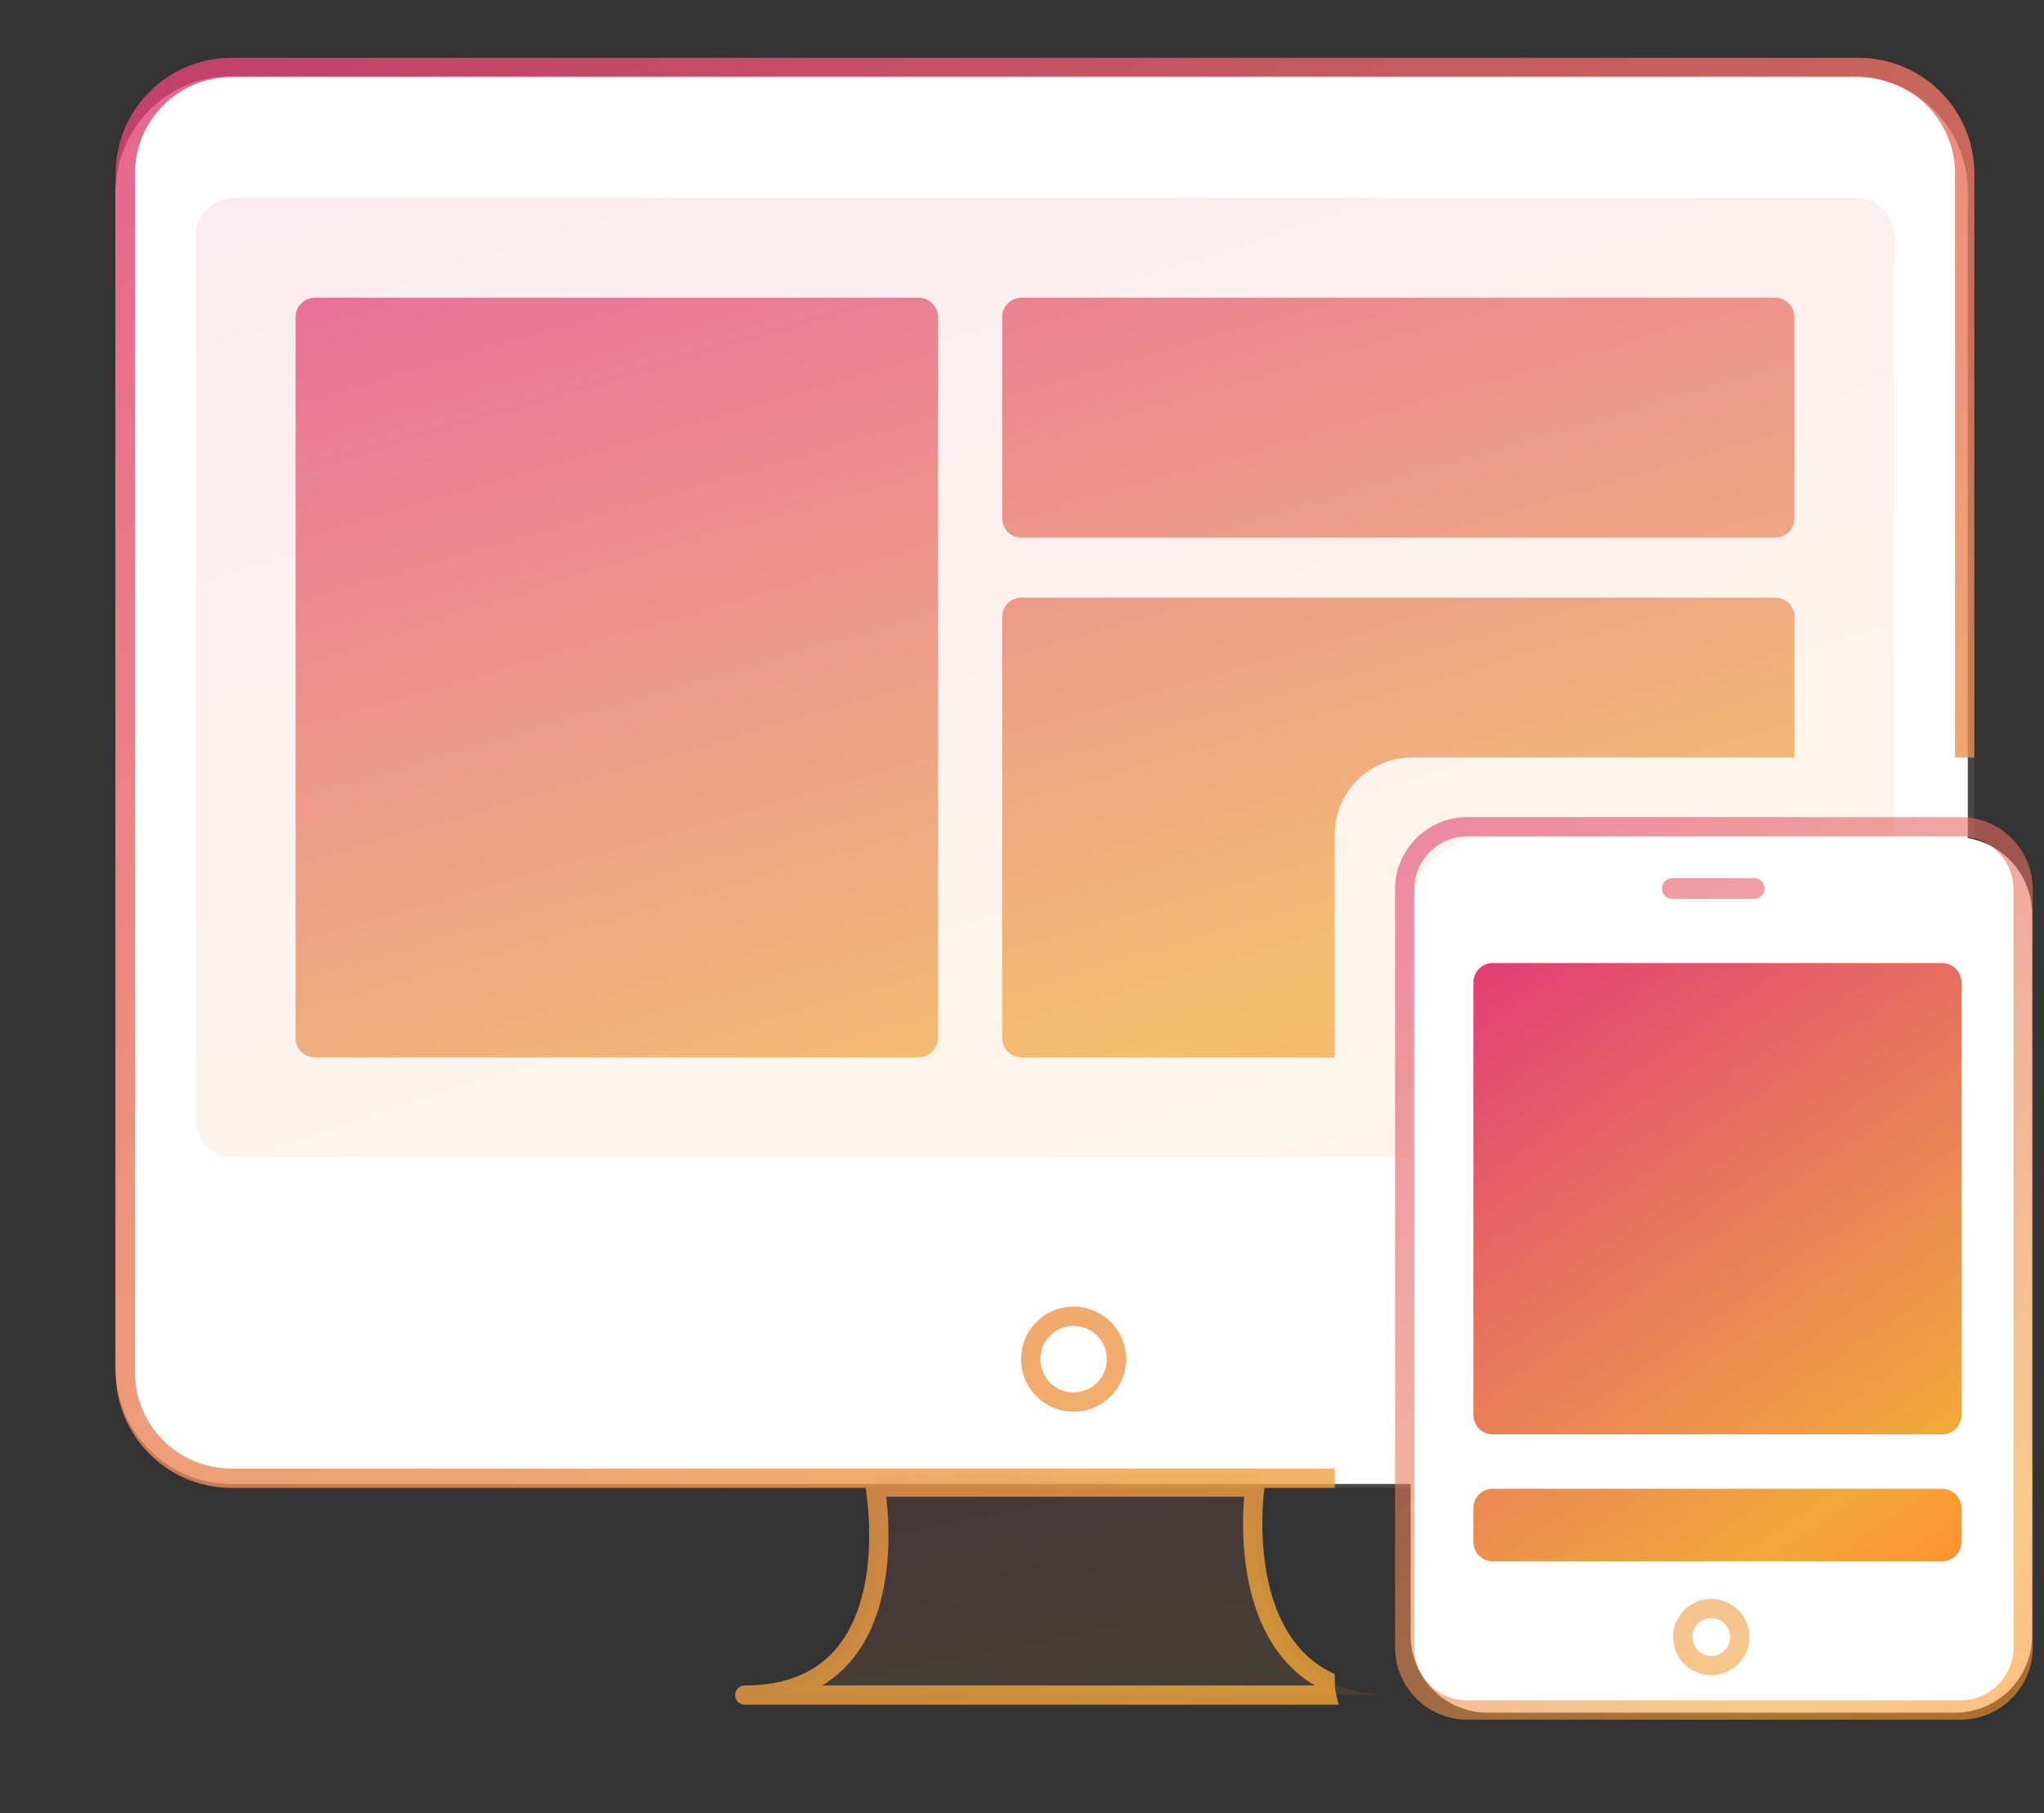 <svg viewBox="0 0 106 94" fill="none" xmlns="http://www.w3.org/2000/svg">
<rect x="0" y="0" width="106" height="94" fill="#333333" stroke="none"/>
<path d="M6 9.944C6 6.63 8.686 3.944 12 3.944H96.049C99.362 3.944 102.049 6.63 102.049 9.944V70.941C102.049 74.254 99.362 76.941 96.049 76.941H12C8.686 76.941 6 74.254 6 70.941V9.944Z" fill="white"/>
<path opacity="0.1" d="M6 9C6 5.686 8.686 3 12 3H96.386C99.699 3 102.386 5.686 102.386 9V71.143C102.386 74.457 99.699 77.143 96.386 77.143H12C8.686 77.143 6 74.457 6 71.143V9Z" fill="white"/>
<path opacity="0.1" d="M65.269 76.402C65.269 76.402 63.492 87.888 72.238 87.888C61.58 87.888 54.747 87.888 54.747 87.888H55.84C55.84 87.888 49.281 87.888 38.623 87.888C47.367 87.888 45.454 76.521 45.454 76.521" fill="url(#paint0_linear_3059_46288)"/>
<path opacity="0.1" d="M10.146 12.255C10.146 11.15 11.041 10.255 12.146 10.255H96.24C97.344 10.255 98.24 11.15 98.24 12.255V58.002C98.24 59.107 97.344 60.002 96.24 60.002H12.146C11.041 60.002 10.146 59.107 10.146 58.002V12.255Z" fill="url(#paint1_linear_3059_46288)"/>
<path opacity="0.7" fill-rule="evenodd" clip-rule="evenodd" d="M16.328 15.437C15.775 15.437 15.328 15.884 15.328 16.437V53.82C15.328 54.373 15.775 54.82 16.328 54.82H47.641C48.193 54.82 48.641 54.373 48.641 53.82V16.437C48.641 15.884 48.193 15.437 47.641 15.437H16.328ZM52.972 15.437C52.419 15.437 51.972 15.884 51.972 16.437V26.874C51.972 27.426 52.419 27.874 52.972 27.874H92.058C92.61 27.874 93.058 27.426 93.058 26.874V16.437C93.058 15.884 92.61 15.437 92.058 15.437H52.972ZM51.972 31.983C51.972 31.431 52.419 30.983 52.972 30.983H92.058C92.61 30.983 93.058 31.431 93.058 31.983V39.274H73.221C71.012 39.274 69.221 41.065 69.221 43.274V54.82H52.972C52.419 54.82 51.972 54.373 51.972 53.82V31.983Z" fill="url(#paint2_linear_3059_46288)"/>
<path opacity="0.8" fill-rule="evenodd" clip-rule="evenodd" d="M12 4H96.386C99.147 4 101.386 6.239 101.386 9V39.274H102.386V9C102.386 5.686 99.699 3 96.386 3H12C8.686 3 6 5.686 6 9V71.143C6 74.457 8.686 77.143 12 77.143H44.885C44.886 77.16 44.889 77.177 44.892 77.193L44.892 77.194L44.892 77.194L44.893 77.198L44.896 77.218C44.899 77.236 44.904 77.264 44.91 77.302C44.921 77.376 44.938 77.487 44.956 77.629C44.991 77.913 45.033 78.322 45.057 78.812C45.105 79.798 45.08 81.098 44.794 82.387C44.508 83.678 43.97 84.924 43.02 85.843C42.082 86.752 40.697 87.387 38.623 87.387C38.346 87.387 38.123 87.611 38.123 87.887C38.123 88.163 38.346 88.387 38.623 88.387H38.685H38.747H38.809H38.872H38.934H38.996H39.057H39.119H39.181H39.242H39.304H39.365H39.426H39.488H39.549H39.61H39.671H39.731H39.792H39.853H39.913H39.974H40.034H40.094H40.154H40.214H40.274H40.334H40.394H40.453H40.513H40.572H40.632H40.691H40.75H40.809H40.868H40.927H40.986H41.044H41.103H41.161H41.22H41.278H41.336H41.394H41.452H41.51H41.568H41.626H41.683H41.741H41.798H41.855H41.913H41.97H42.027H42.084H42.14H42.197H42.254H42.31H42.366H42.423H42.479H42.535H42.591H42.647H42.703H42.758H42.814H42.869H42.925H42.98H43.035H43.09H43.145H43.2H43.255H43.309H43.364H43.418H43.472H43.527H43.581H43.635H43.689H43.743H43.796H43.85H43.904H43.957H44.01H44.063H44.117H44.169H44.222H44.275H44.328H44.38H44.433H44.485H44.538H44.59H44.642H44.694H44.745H44.797H44.849H44.9H44.952H45.003H45.054H45.105H45.156H45.207H45.258H45.309H45.359H45.41H45.46H45.51H45.56H45.611H45.66H45.71H45.76H45.809H45.859H45.908H45.958H46.007H46.056H46.105H46.154H46.202H46.251H46.3H46.348H46.396H46.444H46.492H46.54H46.588H46.636H46.684H46.731H46.779H46.826H46.873H46.92H46.967H47.014H47.061H47.107H47.154H47.2H47.247H47.293H47.339H47.385H47.431H47.477H47.522H47.568H47.613H47.658H47.704H47.749H47.794H47.839H47.883H47.928H47.972H48.017H48.061H48.105H48.149H48.193H48.237H48.281H48.325H48.368H48.411H48.455H48.498H48.541H48.584H48.627H48.669H48.712H48.754H48.797H48.839H48.881H48.923H48.965H49.007H49.048H49.09H49.131H49.173H49.214H49.255H49.296H49.337H49.377H49.418H49.459H49.499H49.539H49.579H49.619H49.659H49.699H49.739H49.778H49.818H49.857H49.896H49.935H49.974H50.013H50.052H50.091H50.129H50.167H50.206H50.244H50.282H50.32H50.358H50.395H50.433H50.47H50.508H50.545H50.582H50.619H50.656H50.692H50.729H50.765H50.802H50.838H50.874H50.91H50.946H50.981H51.017H51.053H51.088H51.123H51.158H51.193H51.228H51.263H51.298H51.332H51.367H51.401H51.435H51.469H51.503H51.537H51.571H51.604H51.637H51.671H51.704H51.737H51.77H51.803H51.835H51.868H51.9H51.933H51.965H51.997H52.029H52.061H52.092H52.124H52.155H52.187H52.218H52.249H52.28H52.311H52.341H52.372H52.402H52.432H52.463H52.493H52.523H52.553H52.582H52.612H52.641H52.67H52.7H52.729H52.758H52.786H52.815H52.843H52.872H52.9H52.928H52.956H52.984H53.012H53.04H53.067H53.094H53.122H53.149H53.176H53.203H53.229H53.256H53.282H53.309H53.335H53.361H53.387H53.413H53.439H53.464H53.49H53.515H53.54H53.565H53.59H53.615H53.639H53.664H53.688H53.713H53.737H53.761H53.785H53.808H53.832H53.855H53.879H53.902H53.925H53.948H53.971H53.993H54.016H54.038H54.061H54.083H54.105H54.127H54.148H54.17H54.192H54.213H54.234H54.255H54.276H54.297H54.318H54.338H54.359H54.379H54.399H54.419H54.439H54.459H54.478H54.498H54.517H54.536H54.555H54.574H54.593H54.612H54.63H54.649H54.667H54.685H54.703H54.721H54.739H54.747H54.747H54.748H54.748H54.748H54.749H54.75H54.751H54.752H54.754H54.755H54.756H54.757H54.758H54.76H54.762H54.765H54.767H54.77H54.772H54.773H54.775H54.778H54.781H54.785H54.788H54.791H54.792H54.796H54.8H54.804H54.808H54.812H54.817H54.822H54.825H54.827H54.831H54.837H54.842H54.842H54.847H54.853H54.858H54.859H54.865H54.871H54.875H54.877H54.883H54.89H54.892H54.897H54.903H54.908H54.91H54.917H54.924H54.925H54.932H54.94H54.94H54.948H54.955H54.956H54.964H54.972H54.972H54.98H54.987H54.988H54.997H55.003H55.006H55.015H55.018H55.024H55.033H55.034H55.042H55.049H55.052H55.062H55.064H55.071H55.078H55.081H55.091H55.093H55.102H55.108H55.112H55.122H55.123H55.133H55.136H55.144H55.15H55.155H55.164H55.166H55.178H55.178H55.189H55.192H55.2H55.206H55.212H55.219H55.224H55.232H55.236H55.245H55.248H55.258H55.261H55.271H55.273H55.284H55.286H55.296H55.298H55.309H55.311H55.321H55.324H55.333H55.337H55.345H55.351H55.357H55.364H55.369H55.378H55.38H55.392H55.392H55.403H55.405H55.414H55.419H55.425H55.434H55.436H55.447H55.448H55.458H55.462H55.468H55.477H55.478H55.489H55.492H55.499H55.507H55.508H55.518H55.522H55.528H55.537H55.537H55.547H55.552H55.556H55.565H55.568H55.574H55.582H55.583H55.591H55.599H55.599H55.608H55.615H55.616H55.624H55.631H55.632H55.639H55.647H55.655H55.662H55.663H55.669H55.676H55.68H55.683H55.69H55.696H55.697H55.703H55.709H55.713H55.715H55.721H55.727H55.73H55.733H55.738H55.743H55.747H55.749H55.754H55.759H55.764H55.764H55.768H55.773H55.777H55.782H55.782H55.786H55.789H55.793H55.797H55.799H55.8H55.804H55.807H55.81H55.813H55.816H55.817H55.818H55.821H55.823H55.825H55.827H55.829H55.831H55.832H55.834H55.834H55.835H55.836H55.837H55.838H55.839H55.839H55.84H55.84H55.84H55.852H55.87H55.889H55.907H55.925H55.944H55.962H55.981H56H56.019H56.039H56.058H56.078H56.097H56.117H56.137H56.157H56.177H56.198H56.218H56.239H56.26H56.281H56.302H56.323H56.344H56.366H56.387H56.409H56.431H56.453H56.475H56.497H56.52H56.542H56.565H56.588H56.611H56.634H56.657H56.681H56.704H56.728H56.751H56.775H56.799H56.824H56.848H56.872H56.897H56.922H56.946H56.971H56.996H57.022H57.047H57.073H57.098H57.124H57.15H57.176H57.202H57.228H57.255H57.282H57.308H57.335H57.362H57.389H57.416H57.444H57.471H57.499H57.526H57.554H57.582H57.611H57.639H57.667H57.696H57.724H57.753H57.782H57.811H57.84H57.87H57.899H57.928H57.958H57.988H58.018H58.048H58.078H58.109H58.139H58.17H58.2H58.231H58.262H58.293H58.324H58.356H58.387H58.419H58.45H58.482H58.514H58.547H58.579H58.611H58.644H58.676H58.709H58.742H58.775H58.808H58.841H58.874H58.908H58.941H58.975H59.009H59.043H59.077H59.111H59.146H59.18H59.215H59.249H59.284H59.319H59.354H59.389H59.425H59.46H59.496H59.532H59.567H59.603H59.639H59.675H59.712H59.748H59.785H59.821H59.858H59.895H59.932H59.969H60.007H60.044H60.081H60.119H60.157H60.195H60.233H60.271H60.309H60.347H60.386H60.424H60.463H60.502H60.541H60.58H60.619H60.658H60.698H60.737H60.777H60.817H60.856H60.897H60.937H60.977H61.017H61.058H61.098H61.139H61.18H61.221H61.262H61.303H61.344H61.386H61.427H61.469H61.51H61.552H61.594H61.636H61.678H61.721H61.763H61.806H61.848H61.891H61.934H61.977H62.02H62.063H62.107H62.15H62.194H62.237H62.281H62.325H62.369H62.413H62.457H62.502H62.546H62.591H62.635H62.68H62.725H62.77H62.815H62.86H62.906H62.951H62.997H63.042H63.088H63.134H63.18H63.226H63.273H63.319H63.365H63.412H63.459H63.505H63.552H63.599H63.646H63.694H63.741H63.788H63.836H63.883H63.931H63.979H64.027H64.075H64.123H64.171H64.22H64.268H64.317H64.366H64.415H64.463H64.513H64.562H64.611H64.66H64.71H64.759H64.809H64.859H64.909H64.959H65.009H65.059H65.109H65.16H65.21H65.261H65.311H65.362H65.413H65.464H65.515H65.567H65.618H65.669H65.721H65.772H65.824H65.876H65.928H65.98H66.032H66.085H66.137H66.189H66.242H66.295H66.347H66.4H66.453H66.506H66.559H66.613H66.666H66.72H66.773H66.827H66.881H66.934H66.988H67.043H67.097H67.151H67.205H67.26H67.314H67.369H67.424H67.479H67.534H67.589H67.644H67.699H67.754H67.81H67.865H67.921H67.977H68.033H68.089H68.145H68.201H68.257H68.313H68.37H68.426H68.483H68.54H68.597H68.653H68.71H68.767H68.825H68.882H68.939H68.997H69.054H69.112H69.17H69.228H69.286H69.344H69.402H69.434C69.296 87.982 69.221 87.547 69.221 87.094V86.802C68.653 86.545 68.174 86.215 67.77 85.837C66.781 84.912 66.195 83.662 65.861 82.37C65.527 81.079 65.453 79.779 65.464 78.794C65.47 78.303 65.497 77.895 65.522 77.611C65.535 77.469 65.547 77.358 65.556 77.284C65.56 77.246 65.564 77.218 65.567 77.2L65.569 77.18L65.57 77.176L65.57 77.176L65.57 77.176C65.572 77.165 65.573 77.154 65.574 77.143H69.221V76.143H12C9.239 76.143 7 73.904 7 71.143V9C7 6.239 9.239 4 12 4ZM53.952 70.47C53.952 69.517 54.724 68.745 55.676 68.745C56.628 68.745 57.4 69.517 57.4 70.47C57.4 71.422 56.628 72.194 55.676 72.194C54.724 72.194 53.952 71.422 53.952 70.47ZM55.676 67.745C54.171 67.745 52.952 68.965 52.952 70.47C52.952 71.974 54.171 73.194 55.676 73.194C57.181 73.194 58.4 71.974 58.4 70.47C58.4 68.965 57.181 67.745 55.676 67.745ZM45.96 77.603C45.995 77.9 46.033 78.297 46.056 78.764C46.107 79.8 46.082 81.197 45.77 82.603C45.459 84.008 44.854 85.459 43.716 86.561C43.398 86.87 43.042 87.147 42.644 87.387H42.647H42.703H42.758H42.814H42.869H42.925H42.98H43.035H43.09H43.145H43.2H43.255H43.309H43.364H43.418H43.472H43.527H43.581H43.635H43.689H43.743H43.796H43.85H43.904H43.957H44.01H44.063H44.117H44.169H44.222H44.275H44.328H44.38H44.433H44.485H44.538H44.59H44.642H44.694H44.745H44.797H44.849H44.9H44.952H45.003H45.054H45.105H45.156H45.207H45.258H45.309H45.359H45.41H45.46H45.51H45.56H45.611H45.66H45.71H45.76H45.809H45.859H45.908H45.958H46.007H46.056H46.105H46.154H46.202H46.251H46.3H46.348H46.396H46.444H46.492H46.54H46.588H46.636H46.684H46.731H46.779H46.826H46.873H46.92H46.967H47.014H47.061H47.107H47.154H47.2H47.247H47.293H47.339H47.385H47.431H47.477H47.522H47.568H47.613H47.658H47.704H47.749H47.794H47.839H47.883H47.928H47.972H48.017H48.061H48.105H48.149H48.193H48.237H48.281H48.325H48.368H48.411H48.455H48.498H48.541H48.584H48.627H48.669H48.712H48.754H48.797H48.839H48.881H48.923H48.965H49.007H49.048H49.09H49.131H49.173H49.214H49.255H49.296H49.337H49.377H49.418H49.459H49.499H49.539H49.579H49.619H49.659H49.699H49.739H49.778H49.818H49.857H49.896H49.935H49.974H50.013H50.052H50.091H50.129H50.167H50.206H50.244H50.282H50.32H50.358H50.395H50.433H50.47H50.508H50.545H50.582H50.619H50.656H50.692H50.729H50.765H50.802H50.838H50.874H50.91H50.946H50.981H51.017H51.053H51.088H51.123H51.158H51.193H51.228H51.263H51.298H51.332H51.367H51.401H51.435H51.469H51.503H51.537H51.571H51.604H51.637H51.671H51.704H51.737H51.77H51.803H51.835H51.868H51.9H51.933H51.965H51.997H52.029H52.061H52.092H52.124H52.155H52.187H52.218H52.249H52.28H52.311H52.341H52.372H52.402H52.432H52.463H52.493H52.523H52.553H52.582H52.612H52.641H52.67H52.7H52.729H52.758H52.786H52.815H52.843H52.872H52.9H52.928H52.956H52.984H53.012H53.04H53.067H53.094H53.122H53.149H53.176H53.203H53.229H53.256H53.282H53.309H53.335H53.361H53.387H53.413H53.439H53.464H53.49H53.515H53.54H53.565H53.59H53.615H53.639H53.664H53.688H53.713H53.737H53.761H53.785H53.808H53.832H53.855H53.879H53.902H53.925H53.948H53.971H53.993H54.016H54.038H54.061H54.083H54.105H54.127H54.148H54.17H54.192H54.213H54.234H54.255H54.276H54.297H54.318H54.338H54.359H54.379H54.399H54.419H54.439H54.459H54.478H54.498H54.517H54.536H54.555H54.574H54.593H54.612H54.63H54.649H54.667H54.685H54.703H54.721H54.739H54.747H54.747H54.748H54.748H54.748H54.749H54.75H54.751H54.752H54.754H54.755H54.756H54.757H54.758H54.76H54.762H54.765H54.767H54.77H54.772H54.773H54.775H54.778H54.781H54.785H54.788H54.791H54.792H54.796H54.8H54.804H54.808H54.812H54.817H54.822H54.825H54.827H54.831H54.837H54.842H54.842H54.847H54.853H54.858H54.859H54.865H54.871H54.875H54.877H54.883H54.89H54.892H54.897H54.903H54.908H54.91H54.917H54.924H54.925H54.932H54.94H54.94H54.948H54.955H54.956H54.964H54.972H54.972H54.98H54.987H54.988H54.997H55.003H55.006H55.015H55.018H55.024H55.033H55.034H55.042H55.049H55.052H55.062H55.064H55.071H55.078H55.081H55.091H55.093H55.102H55.108H55.112H55.122H55.123H55.133H55.136H55.144H55.15H55.155H55.164H55.166H55.178H55.178H55.189H55.192H55.2H55.206H55.212H55.219H55.224H55.232H55.236H55.245H55.248H55.258H55.261H55.271H55.273H55.284H55.286H55.296H55.298H55.309H55.311H55.321H55.324H55.333H55.337H55.345H55.351H55.357H55.364H55.369H55.378H55.38H55.392H55.392H55.403H55.405H55.414H55.419H55.425H55.434H55.436H55.447H55.448H55.458H55.462H55.468H55.477H55.478H55.489H55.492H55.499H55.507H55.508H55.518H55.522H55.528H55.537H55.537H55.547H55.552H55.556H55.565H55.568H55.574H55.582H55.583H55.591H55.599H55.599H55.608H55.615H55.616H55.624H55.631H55.632H55.639H55.647H55.655H55.662H55.663H55.669H55.676H55.68H55.683H55.69H55.696H55.697H55.703H55.709H55.713H55.715H55.721H55.727H55.73H55.733H55.738H55.743H55.747H55.749H55.754H55.759H55.764H55.764H55.768H55.773H55.777H55.782H55.782H55.786H55.789H55.793H55.797H55.799H55.8H55.804H55.807H55.81H55.813H55.816H55.817H55.818H55.821H55.823H55.825H55.827H55.829H55.831H55.832H55.834H55.834H55.835H55.836H55.837H55.838H55.839H55.839H55.84H55.84H55.84H55.852H55.87H55.889H55.907H55.925H55.944H55.962H55.981H56H56.019H56.039H56.058H56.078H56.097H56.117H56.137H56.157H56.177H56.198H56.218H56.239H56.26H56.281H56.302H56.323H56.344H56.366H56.387H56.409H56.431H56.453H56.475H56.497H56.52H56.542H56.565H56.588H56.611H56.634H56.657H56.681H56.704H56.728H56.751H56.775H56.799H56.824H56.848H56.872H56.897H56.922H56.946H56.971H56.996H57.022H57.047H57.073H57.098H57.124H57.15H57.176H57.202H57.228H57.255H57.282H57.308H57.335H57.362H57.389H57.416H57.444H57.471H57.499H57.526H57.554H57.582H57.611H57.639H57.667H57.696H57.724H57.753H57.782H57.811H57.84H57.87H57.899H57.928H57.958H57.988H58.018H58.048H58.078H58.109H58.139H58.17H58.2H58.231H58.262H58.293H58.324H58.356H58.387H58.419H58.45H58.482H58.514H58.547H58.579H58.611H58.644H58.676H58.709H58.742H58.775H58.808H58.841H58.874H58.908H58.941H58.975H59.009H59.043H59.077H59.111H59.146H59.18H59.215H59.249H59.284H59.319H59.354H59.389H59.425H59.46H59.496H59.532H59.567H59.603H59.639H59.675H59.712H59.748H59.785H59.821H59.858H59.895H59.932H59.969H60.007H60.044H60.081H60.119H60.157H60.195H60.233H60.271H60.309H60.347H60.386H60.424H60.463H60.502H60.541H60.58H60.619H60.658H60.698H60.737H60.777H60.817H60.856H60.897H60.937H60.977H61.017H61.058H61.098H61.139H61.18H61.221H61.262H61.303H61.344H61.386H61.427H61.469H61.51H61.552H61.594H61.636H61.678H61.721H61.763H61.806H61.848H61.891H61.934H61.977H62.02H62.063H62.107H62.15H62.194H62.237H62.281H62.325H62.369H62.413H62.457H62.502H62.546H62.591H62.635H62.68H62.725H62.77H62.815H62.86H62.906H62.951H62.997H63.042H63.088H63.134H63.18H63.226H63.273H63.319H63.365H63.412H63.459H63.505H63.552H63.599H63.646H63.694H63.741H63.788H63.836H63.883H63.931H63.979H64.027H64.075H64.123H64.171H64.22H64.268H64.317H64.366H64.415H64.463H64.513H64.562H64.611H64.66H64.71H64.759H64.809H64.859H64.909H64.959H65.009H65.059H65.109H65.16H65.21H65.261H65.311H65.362H65.413H65.464H65.515H65.567H65.618H65.669H65.721H65.772H65.824H65.876H65.928H65.98H66.032H66.085H66.137H66.189H66.242H66.295H66.347H66.4H66.453H66.506H66.559H66.613H66.666H66.72H66.773H66.827H66.881H66.934H66.988H67.043H67.097H67.151H67.205H67.26H67.314H67.369H67.424H67.479H67.534H67.589H67.644H67.699H67.754H67.81H67.865H67.921H67.977H68.033H68.089H68.145H68.182C67.778 87.149 67.415 86.873 67.088 86.567C65.914 85.47 65.256 84.024 64.893 82.62C64.529 81.215 64.452 79.819 64.465 78.782C64.47 78.306 64.494 77.902 64.519 77.603H45.96Z" fill="url(#paint3_linear_3059_46288)"/>
<path d="M73.157 47.4C73.157 45.191 74.948 43.4 77.157 43.4H101.381C103.59 43.4 105.381 45.191 105.381 47.4V84.799C105.381 87.009 103.59 88.799 101.381 88.799H77.157C74.948 88.799 73.157 87.009 73.157 84.799V47.4Z" fill="white"/>
<path fill-rule="evenodd" clip-rule="evenodd" d="M100.719 49.932H77.411C76.858 49.932 76.411 50.379 76.411 50.932V73.37C76.411 73.922 76.858 74.37 77.411 74.37H100.719C101.271 74.37 101.719 73.922 101.719 73.37V50.932C101.719 50.379 101.271 49.932 100.719 49.932ZM100.719 77.19H77.411C76.858 77.19 76.411 77.638 76.411 78.19V79.95C76.411 80.502 76.858 80.95 77.411 80.95H100.719C101.271 80.95 101.719 80.502 101.719 79.95V78.19C101.719 77.638 101.271 77.19 100.719 77.19Z" fill="url(#paint4_linear_3059_46288)"/>
<path opacity="0.6" fill-rule="evenodd" clip-rule="evenodd" d="M101.681 43.365C103.185 43.365 104.418 44.598 104.418 46.102V85.424C104.418 86.928 103.185 88.161 101.681 88.161H76.085C74.581 88.161 73.348 86.928 73.348 85.424V46.102C73.348 44.598 74.581 43.365 76.085 43.365H101.681ZM105.418 46.102C105.418 44.046 103.737 42.365 101.681 42.365H76.085C74.028 42.365 72.348 44.046 72.348 46.102V85.424C72.348 87.48 74.028 89.161 76.085 89.161H101.681C103.737 89.161 105.418 87.48 105.418 85.424V46.102ZM88.746 83.898C89.287 83.898 89.727 84.337 89.727 84.879C89.727 85.421 89.287 85.86 88.746 85.86C88.204 85.86 87.765 85.421 87.765 84.879C87.765 84.337 88.204 83.898 88.746 83.898ZM90.727 84.879C90.727 83.785 89.84 82.898 88.746 82.898C87.652 82.898 86.765 83.785 86.765 84.879C86.765 85.973 87.652 86.86 88.746 86.86C89.84 86.86 90.727 85.973 90.727 84.879ZM86.181 46.066C86.181 45.772 86.42 45.533 86.715 45.533H90.981C91.276 45.533 91.515 45.772 91.515 46.066C91.515 46.361 91.276 46.6 90.981 46.6H86.715C86.42 46.6 86.181 46.361 86.181 46.066Z" fill="url(#paint5_linear_3059_46288)"/>
<defs>
<linearGradient id="paint0_linear_3059_46288" x1="38.623" y1="71.778" x2="44.142" y2="99.93" gradientUnits="userSpaceOnUse">
<stop stop-color="#DD1C84"/>
<stop offset="0.509" stop-color="#EA8855"/>
<stop offset="0.679" stop-color="#F1A839"/>
<stop offset="0.771" stop-color="#FF932F"/>
</linearGradient>
<linearGradient id="paint1_linear_3059_46288" x1="10.146" y1="-9.773" x2="47.274" y2="104.817" gradientUnits="userSpaceOnUse">
<stop stop-color="#DD1C84"/>
<stop offset="0.509" stop-color="#EA8855"/>
<stop offset="0.679" stop-color="#F1A839"/>
<stop offset="0.771" stop-color="#FF932F"/>
</linearGradient>
<linearGradient id="paint2_linear_3059_46288" x1="15.328" y1="-0.419" x2="42.198" y2="92.011" gradientUnits="userSpaceOnUse">
<stop stop-color="#DD1C84"/>
<stop offset="0.509" stop-color="#EA8855"/>
<stop offset="0.679" stop-color="#F1A839"/>
<stop offset="0.771" stop-color="#FF932F"/>
</linearGradient>
<linearGradient id="paint3_linear_3059_46288" x1="6" y1="-31.377" x2="93.788" y2="141.335" gradientUnits="userSpaceOnUse">
<stop stop-color="#DD1C84"/>
<stop offset="0.509" stop-color="#EA8855"/>
<stop offset="0.679" stop-color="#F1A839"/>
<stop offset="0.771" stop-color="#FF932F"/>
</linearGradient>
<linearGradient id="paint4_linear_3059_46288" x1="76.411" y1="37.444" x2="113.559" y2="90.27" gradientUnits="userSpaceOnUse">
<stop stop-color="#DD1C84"/>
<stop offset="0.509" stop-color="#EA8855"/>
<stop offset="0.679" stop-color="#F1A839"/>
<stop offset="0.771" stop-color="#FF932F"/>
</linearGradient>
<linearGradient id="paint5_linear_3059_46288" x1="72.348" y1="23.526" x2="130.631" y2="95.312" gradientUnits="userSpaceOnUse">
<stop stop-color="#DD1C84"/>
<stop offset="0.509" stop-color="#EA8855"/>
<stop offset="0.679" stop-color="#F1A839"/>
<stop offset="0.771" stop-color="#FF932F"/>
</linearGradient>
</defs>
</svg>
